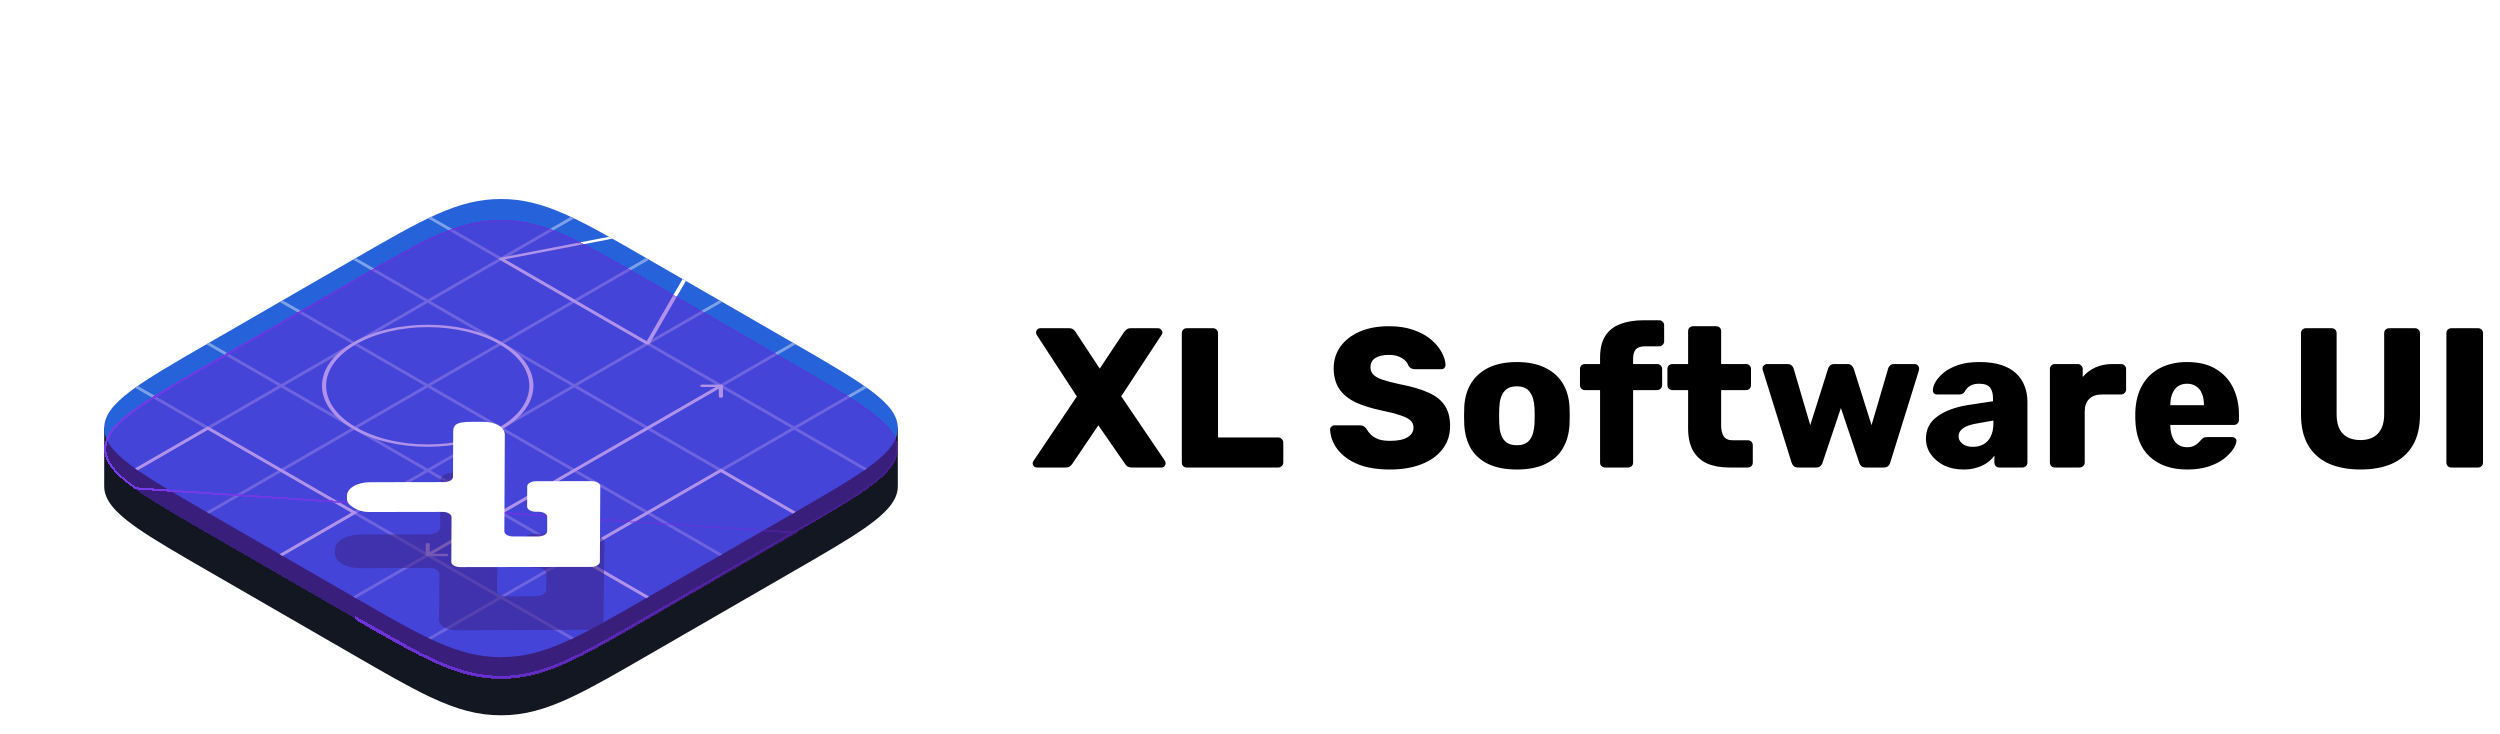 <svg width="603" height="177" viewBox="0 0 603 177" fill="none" xmlns="http://www.w3.org/2000/svg">
<path d="M191.2 137.89L191.553 137.686C198.739 133.538 204.375 130.284 208.463 127.446C208.671 127.301 208.876 127.157 209.077 127.014C214.061 123.465 216.553 120.545 216.553 117.276V103.022L120.777 158.522L25.132 103.022V117.276C25.132 120.545 27.624 123.465 32.609 127.014C32.614 127.018 32.619 127.021 32.624 127.025C32.82 127.164 33.02 127.304 33.223 127.446C37.31 130.284 42.947 133.538 50.132 137.686L50.486 137.89L67.456 147.687L68.163 148.096L85.134 157.893L85.487 158.097L85.487 158.097C92.673 162.245 98.309 165.499 103.226 167.859C103.477 167.979 103.727 168.097 103.974 168.213C110.121 171.091 115.18 172.529 120.843 172.529C126.506 172.529 131.564 171.091 137.711 168.213C137.959 168.097 138.208 167.979 138.459 167.859C143.376 165.499 149.013 162.245 156.198 158.097L156.552 157.893L173.522 148.096L174.229 147.687L191.2 137.89Z" fill="#121721"/>
<path d="M85.487 62.432C102.154 52.811 110.487 48 120.843 48C131.198 48 139.531 52.811 156.198 62.432L191.553 82.843C208.22 92.465 216.553 97.276 216.553 103.254C216.553 109.232 208.22 114.043 191.553 123.664L156.198 144.075C139.531 153.697 131.198 158.508 120.843 158.508C110.487 158.508 102.154 153.697 85.487 144.075L50.132 123.664C33.465 114.043 25.132 109.232 25.132 103.254C25.132 97.276 33.465 92.465 50.132 82.843L85.487 62.432Z" fill="#2662D9"/>
<path fill-rule="evenodd" clip-rule="evenodd" d="M33.223 113.424L50.132 103.662L67.103 113.459L49.779 123.46C49.896 123.528 50.014 123.596 50.132 123.664L50.486 123.869L67.81 113.867L84.78 123.664L67.456 133.666L68.163 134.074L85.487 124.073L102.458 133.87L85.134 143.871L85.487 144.075C85.606 144.143 85.724 144.211 85.841 144.279L103.165 134.278L120.136 144.075L103.226 153.837C103.487 153.962 103.746 154.085 104.003 154.205L120.843 144.483L137.682 154.205C137.939 154.085 138.198 153.962 138.459 153.837L121.55 144.075L138.52 134.278L155.845 144.279C155.962 144.211 156.08 144.143 156.198 144.075L156.552 143.871L139.228 133.87L156.198 124.073L173.522 134.074L174.229 133.666L156.905 123.664L173.876 113.867L191.2 123.869L191.553 123.664C191.672 123.596 191.79 123.528 191.907 123.46L174.583 113.459L191.553 103.662L208.463 113.424C208.68 113.273 208.892 113.124 209.1 112.975L192.261 103.254L209.1 93.532C208.892 93.384 208.68 93.234 208.463 93.084L191.553 102.846L174.583 93.049L191.907 83.047C191.79 82.979 191.672 82.911 191.553 82.843L191.2 82.639L173.876 92.64L156.905 82.843L174.229 72.842L173.522 72.434L156.198 82.435L139.228 72.638L156.552 62.637L156.198 62.432C156.08 62.364 155.962 62.296 155.845 62.228L138.52 72.23L121.55 62.432L138.459 52.671C138.198 52.546 137.939 52.423 137.682 52.303L120.843 62.024L104.003 52.303C103.746 52.423 103.487 52.546 103.226 52.671L120.136 62.432L103.165 72.23L85.841 62.228C85.724 62.296 85.606 62.364 85.487 62.432L85.134 62.637L102.458 72.638L85.487 82.435L68.163 72.434L67.456 72.842L84.78 82.843L67.81 92.64L50.486 82.639L50.132 82.843C50.014 82.911 49.896 82.979 49.779 83.047L67.103 93.049L50.132 102.846L33.223 93.084C33.006 93.234 32.794 93.384 32.585 93.532L49.425 103.254L32.585 112.975C32.794 113.124 33.006 113.273 33.223 113.424ZM67.81 113.051L50.839 103.254L67.81 93.457L84.78 103.254L67.81 113.051ZM85.487 102.846L68.517 93.049L85.487 83.251L102.458 93.049L85.487 102.846ZM103.165 92.64L86.195 82.843L103.165 73.046L120.136 82.843L103.165 92.64ZM120.843 82.435L103.872 72.638L120.843 62.841L137.813 72.638L120.843 82.435ZM121.55 82.843L138.52 73.046L155.491 82.843L138.52 92.64L121.55 82.843ZM139.228 93.049L156.198 83.251L173.169 93.049L156.198 102.846L139.228 93.049ZM156.905 103.254L173.876 93.457L190.846 103.254L173.876 113.051L156.905 103.254ZM156.198 103.662L173.169 113.459L156.198 123.256L139.228 113.459L156.198 103.662ZM138.52 113.867L155.491 123.664L138.52 133.462L121.55 123.664L138.52 113.867ZM120.843 124.073L137.813 133.87L120.843 143.667L103.872 133.87L120.843 124.073ZM120.136 123.664L103.165 133.462L86.195 123.664L103.165 113.867L120.136 123.664ZM102.458 113.459L85.487 123.256L68.517 113.459L85.487 103.662L102.458 113.459ZM103.165 113.051L86.195 103.254L103.165 93.457L120.136 103.254L103.165 113.051ZM120.843 102.846L103.872 93.049L120.843 83.251L137.813 93.049L120.843 102.846ZM121.55 103.254L138.52 93.457L155.491 103.254L138.52 113.051L121.55 103.254ZM120.843 103.662L137.813 113.459L120.843 123.256L103.872 113.459L120.843 103.662Z" fill="#7DA1E8"/>
<path fill-rule="evenodd" clip-rule="evenodd" d="M173.876 92.76C174.152 92.76 174.376 92.889 174.376 93.049V95.646C174.376 95.806 174.152 95.935 173.876 95.935C173.6 95.935 173.376 95.806 173.376 95.646V93.745L104.372 133.581L107.665 133.581C107.941 133.581 108.165 133.71 108.165 133.87C108.165 134.029 107.941 134.158 107.665 134.158L103.165 134.158C102.889 134.158 102.665 134.029 102.665 133.87V131.272C102.665 131.113 102.889 130.983 103.165 130.983C103.441 130.983 103.665 131.113 103.665 131.272V133.173L172.669 93.337H169.376C169.1 93.337 168.876 93.208 168.876 93.049C168.876 92.889 169.1 92.76 169.376 92.76H173.876Z" fill="white"/>
<path fill-rule="evenodd" clip-rule="evenodd" d="M120.489 83.047C110.921 77.524 95.409 77.524 85.841 83.047C76.273 88.571 76.273 97.526 85.841 103.05C95.409 108.573 110.921 108.573 120.489 103.05C130.057 97.526 130.057 88.571 120.489 83.047ZM85.134 82.639C95.092 76.89 111.238 76.89 121.196 82.639C131.155 88.388 131.155 97.709 121.196 103.458C111.238 109.207 95.092 109.207 85.134 103.458C75.175 97.709 75.175 88.388 85.134 82.639Z" fill="white"/>
<path d="M165.432 67.763L156.672 82.934C156.618 83.029 156.482 83.101 156.313 83.124C156.144 83.147 155.967 83.118 155.845 83.047L120.489 62.637C120.367 62.566 120.316 62.464 120.356 62.366C120.396 62.269 120.52 62.19 120.685 62.159L146.897 57.115C147.164 57.264 147.433 57.415 147.705 57.568L121.768 62.559L155.98 82.309L164.642 67.307L165.432 67.763Z" fill="white"/>
<path d="M68.163 134.074L86.195 123.664L50.132 102.846L32.585 112.975L32.609 112.992C32.809 113.135 33.014 113.279 33.223 113.424L50.132 103.662L84.78 123.664L67.456 133.666L68.163 134.074Z" fill="white"/>
<path d="M191.907 123.46L173.876 113.051L137.813 133.87L155.845 144.279C156.198 144.075 156.198 144.075 156.552 143.871L139.228 133.87L173.876 113.867L191.2 123.869L191.907 123.46Z" fill="white"/>
<g opacity="0.5" filter="url(#filter0_f_104_373)">
<path d="M120.173 117.568C120.182 117.099 120.022 116.634 119.727 116.201C119.421 115.768 118.979 115.379 118.414 115.049C117.849 114.719 117.178 114.458 116.442 114.282C115.7 114.103 114.904 114.016 114.102 114.022L109.173 114.043C108.401 114.038 107.673 114.218 107.132 114.534C106.591 114.85 106.283 115.275 106.279 115.72L106.141 127.322C106.139 127.52 106.073 127.722 105.931 127.907C105.801 128.092 105.601 128.263 105.359 128.404C105.112 128.549 104.824 128.662 104.508 128.738C104.191 128.814 103.851 128.856 103.506 128.861L86.956 128.932C85.334 128.94 83.774 129.321 82.615 129.997C81.462 130.671 80.805 131.586 80.791 132.533L80.777 133.494C80.763 134.441 81.4 135.349 82.541 136.016C83.683 136.682 85.231 137.051 86.859 137.046L103.409 136.975C103.748 136.974 104.093 137.011 104.409 137.085C104.724 137.159 105.01 137.271 105.255 137.414C105.494 137.554 105.685 137.721 105.818 137.908C105.946 138.093 106.014 138.291 106.007 138.493L105.866 149.728C105.966 150.323 106.413 150.879 107.135 151.294C107.863 151.713 108.809 151.97 109.828 152.022L134.76 151.92C134.877 151.926 134.994 151.933 135.117 151.929L142.031 151.899C142.663 151.897 143.279 151.796 143.825 151.607C144.371 151.417 144.818 151.149 145.125 150.827C145.414 150.522 145.569 150.186 145.566 149.841L145.612 145.806C145.612 145.765 145.601 145.724 145.601 145.683L145.777 131.004C145.787 130.488 145.457 129.993 144.857 129.622C144.544 129.335 144.112 129.104 143.604 128.945C143.097 128.786 142.529 128.702 141.944 128.703L129.229 128.753C127.402 128.759 125.92 129.631 125.911 130.698L125.875 134.959C125.866 136.025 127.346 136.89 129.178 136.881C129.518 136.88 129.863 136.917 130.179 136.991C130.494 137.065 130.78 137.177 131.025 137.32C131.263 137.46 131.455 137.627 131.588 137.814C131.716 137.999 131.784 138.197 131.777 138.399L131.727 142.286C131.723 142.69 131.439 143.08 130.945 143.369C130.451 143.658 129.788 143.82 129.091 143.826L122.47 143.855C122.131 143.856 121.785 143.819 121.47 143.745C121.154 143.67 120.869 143.558 120.624 143.416C120.379 143.273 120.193 143.109 120.06 142.921C119.933 142.737 119.864 142.539 119.872 142.337" fill="#151C28"/>
</g>
<g filter="url(#filter1_bdd_104_373)">
<path d="M156.198 34.432C149.013 30.285 143.376 27.031 138.459 24.671C138.208 24.55 137.959 24.432 137.711 24.316C131.564 21.439 126.506 20 120.843 20C115.18 20 110.121 21.439 103.974 24.316C103.727 24.432 103.477 24.55 103.226 24.671C98.309 27.031 92.673 30.285 85.487 34.432L50.132 54.843C42.947 58.991 37.31 62.245 33.223 65.084C33.014 65.229 32.809 65.373 32.609 65.516C27.624 69.064 25.132 71.984 25.132 75.254C25.132 78.523 27.624 81.443 32.609 84.992C32.809 85.135 33.014 85.279 33.223 85.424C37.31 88.263 42.947 91.516 50.132 95.664L85.487 116.075C92.673 120.223 98.309 123.477 103.226 125.837C103.477 125.957 103.727 126.075 103.974 126.191C110.121 129.069 115.18 130.508 120.843 130.508C126.506 130.508 131.564 129.069 137.711 126.191C137.959 126.075 138.208 125.957 138.459 125.837C143.376 123.477 149.013 120.223 156.198 116.075L191.553 95.664C198.739 91.516 204.375 88.262 208.463 85.424C208.671 85.279 208.876 85.135 209.077 84.992C214.061 81.443 216.553 78.523 216.553 75.254C216.553 71.984 214.061 69.064 209.077 65.516C208.876 65.373 208.671 65.229 208.463 65.084C204.375 62.245 198.739 58.991 191.553 54.843L156.198 34.432Z" fill="#6226D9" fill-opacity="0.5" shape-rendering="crispEdges"/>
<path d="M208.932 84.788C213.919 81.237 216.303 78.384 216.303 75.254C216.303 72.128 213.926 69.278 208.952 65.734C208.945 65.729 208.939 65.724 208.932 65.719C208.732 65.577 208.528 65.434 208.32 65.289C204.243 62.458 198.618 59.21 191.428 55.06L156.073 34.649C155.955 34.581 155.837 34.513 155.72 34.445C148.7 30.393 143.177 27.212 138.351 24.896C138.101 24.776 137.852 24.658 137.605 24.543C137.596 24.538 137.586 24.534 137.577 24.529C131.463 21.67 126.449 20.25 120.843 20.25C115.237 20.25 110.223 21.67 104.109 24.529C104.1 24.533 104.091 24.537 104.083 24.541C104.082 24.542 104.081 24.542 104.08 24.543C103.833 24.658 103.585 24.776 103.335 24.896C98.508 27.212 92.986 30.393 85.966 34.445C85.965 34.445 85.965 34.446 85.964 34.446C85.847 34.514 85.73 34.581 85.612 34.649L50.257 55.06C43.068 59.21 37.442 62.458 33.365 65.289C33.157 65.434 32.954 65.577 32.754 65.719C32.746 65.725 32.738 65.73 32.73 65.736C27.759 69.279 25.382 72.128 25.382 75.254C25.382 78.384 27.766 81.237 32.754 84.788L191.907 95.46L191.782 95.244C198.802 91.191 204.31 88.003 208.32 85.218C208.528 85.074 208.732 84.931 208.932 84.788ZM208.932 84.788L208.955 84.772L209.1 84.975C209.092 84.981 209.085 84.987 209.077 84.992L208.932 84.788ZM103.974 126.191L104.08 125.965C103.833 125.849 103.585 125.732 103.335 125.611C98.428 123.257 92.801 120.008 85.612 115.859L103.974 126.191ZM103.974 126.191C103.727 126.075 103.477 125.957 103.226 125.837C98.39 123.516 92.858 120.33 85.841 116.279L103.974 126.191ZM191.428 95.448L191.553 95.664L156.198 116.075L156.073 115.859L191.428 95.448ZM155.72 116.063L155.845 116.279C148.876 120.302 143.372 123.472 138.559 125.789C138.526 125.805 138.492 125.821 138.459 125.837C138.426 125.853 138.392 125.869 138.359 125.885C138.142 125.989 137.926 126.091 137.711 126.191L137.606 125.965C137.852 125.849 138.101 125.732 138.351 125.611C143.245 123.263 148.855 120.026 156.016 115.892L155.72 116.063ZM137.576 125.978L137.682 126.205C131.548 129.073 126.497 130.508 120.843 130.508C115.189 130.508 110.137 129.073 104.003 126.205L104.109 125.978L104.1 125.974C110.218 128.836 115.234 130.258 120.843 130.258C126.453 130.258 131.47 128.835 137.59 125.972L137.576 125.978Z" stroke="url(#paint0_linear_104_373)" stroke-width="0.5" shape-rendering="crispEdges"/>
</g>
<g filter="url(#filter2_d_104_373)">
<path d="M121.648 100.166L121.762 76.711C121.649 75.851 121.122 75.127 120.256 74.608C119.37 74.078 118.129 73.763 116.613 73.739L113.88 73.743C109.453 73.709 109.273 74.777 109.311 76.556L109.26 87.036C109.256 87.721 108.292 88.277 107.106 88.279L89.209 88.308L89.207 88.308C87.758 88.315 86.363 88.652 85.327 89.25C84.296 89.845 83.708 90.653 83.695 91.49L83.682 92.339C83.67 93.176 84.346 93.915 85.366 94.504C86.387 95.094 87.554 95.501 89.009 95.497L106.768 95.468C107.954 95.466 108.912 96.02 108.909 96.705L108.856 107.55C108.855 107.893 109.094 108.202 109.481 108.426C109.869 108.65 110.405 108.788 110.998 108.787L142.541 108.736C143.727 108.734 144.691 108.177 144.694 107.492L144.783 89.283C144.784 88.94 144.546 88.631 144.158 88.407C143.77 88.183 143.234 88.045 142.641 88.046L129.321 88.068C128.135 88.07 127.171 88.626 127.167 89.311L127.144 94.195C127.14 94.88 128.099 95.434 129.285 95.432L129.85 95.431C131.036 95.429 131.994 95.983 131.991 96.667L131.974 100.149C131.971 100.834 131.007 101.39 129.821 101.392L123.79 101.402C122.604 101.404 121.645 100.85 121.648 100.166Z" fill="white"/>
</g>
<path d="M250.137 112.765C249.849 112.765 249.593 112.669 249.369 112.477C249.177 112.253 249.081 112.013 249.081 111.757C249.081 111.661 249.097 111.565 249.129 111.469C249.161 111.373 249.209 111.277 249.273 111.181L259.737 95.629L250.041 80.749C249.945 80.557 249.897 80.365 249.897 80.173C249.897 79.917 249.993 79.693 250.185 79.501C250.377 79.277 250.617 79.165 250.905 79.165H257.865C258.345 79.165 258.713 79.293 258.969 79.549C259.225 79.773 259.401 79.981 259.497 80.173L265.257 88.909L271.065 80.173C271.193 79.981 271.385 79.773 271.641 79.549C271.897 79.293 272.265 79.165 272.745 79.165H279.321C279.609 79.165 279.849 79.277 280.041 79.501C280.265 79.693 280.377 79.917 280.377 80.173C280.377 80.397 280.313 80.589 280.185 80.749L270.441 95.581L281.001 111.181C281.065 111.277 281.097 111.373 281.097 111.469C281.129 111.565 281.145 111.661 281.145 111.757C281.145 112.013 281.049 112.253 280.857 112.477C280.665 112.669 280.425 112.765 280.137 112.765H272.985C272.505 112.765 272.121 112.653 271.833 112.429C271.577 112.173 271.401 111.965 271.305 111.805L264.921 102.589L258.681 111.805C258.585 111.965 258.409 112.173 258.153 112.429C257.897 112.653 257.529 112.765 257.049 112.765H250.137ZM286.254 112.765C285.902 112.765 285.614 112.653 285.39 112.429C285.166 112.205 285.054 111.917 285.054 111.565V80.365C285.054 80.013 285.166 79.725 285.39 79.501C285.614 79.277 285.902 79.165 286.254 79.165H292.59C292.91 79.165 293.182 79.277 293.406 79.501C293.662 79.725 293.79 80.013 293.79 80.365V105.517H308.286C308.638 105.517 308.926 105.645 309.15 105.901C309.406 106.125 309.534 106.413 309.534 106.765V111.565C309.534 111.917 309.406 112.205 309.15 112.429C308.926 112.653 308.638 112.765 308.286 112.765H286.254ZM335.316 113.245C332.116 113.245 329.46 112.797 327.348 111.901C325.236 110.973 323.636 109.773 322.548 108.301C321.46 106.829 320.884 105.261 320.82 103.597C320.82 103.341 320.916 103.117 321.108 102.925C321.332 102.701 321.588 102.589 321.876 102.589H327.924C328.372 102.589 328.708 102.669 328.932 102.829C329.188 102.989 329.412 103.197 329.604 103.453C329.86 103.933 330.212 104.397 330.66 104.845C331.14 105.293 331.748 105.661 332.484 105.949C333.252 106.205 334.196 106.333 335.316 106.333C337.172 106.333 338.564 106.045 339.492 105.469C340.452 104.893 340.932 104.109 340.932 103.117C340.932 102.413 340.676 101.837 340.164 101.389C339.652 100.909 338.82 100.493 337.668 100.141C336.548 99.757 335.044 99.373 333.156 98.989C330.724 98.477 328.644 97.821 326.916 97.021C325.22 96.189 323.924 95.117 323.028 93.805C322.132 92.461 321.684 90.797 321.684 88.813C321.684 86.861 322.228 85.117 323.316 83.581C324.436 82.045 325.988 80.845 327.972 79.981C329.956 79.117 332.308 78.685 335.028 78.685C337.236 78.685 339.172 78.973 340.836 79.549C342.532 80.125 343.956 80.893 345.108 81.853C346.26 82.813 347.124 83.837 347.7 84.925C348.308 85.981 348.628 87.021 348.66 88.045C348.66 88.301 348.564 88.541 348.372 88.765C348.18 88.957 347.94 89.053 347.652 89.053H341.316C340.964 89.053 340.66 88.989 340.404 88.861C340.148 88.733 339.924 88.525 339.732 88.237C339.54 87.533 339.028 86.925 338.196 86.413C337.396 85.869 336.34 85.597 335.028 85.597C333.62 85.597 332.516 85.853 331.716 86.365C330.948 86.845 330.564 87.597 330.564 88.621C330.564 89.261 330.772 89.821 331.188 90.301C331.636 90.781 332.356 91.197 333.348 91.549C334.372 91.901 335.764 92.269 337.524 92.653C340.436 93.197 342.788 93.885 344.58 94.717C346.372 95.517 347.684 96.573 348.516 97.885C349.348 99.165 349.764 100.781 349.764 102.733C349.764 104.909 349.14 106.797 347.892 108.397C346.676 109.965 344.98 111.165 342.804 111.997C340.628 112.829 338.132 113.245 335.316 113.245ZM365.85 113.245C363.162 113.245 360.89 112.813 359.034 111.949C357.21 111.085 355.802 109.853 354.81 108.253C353.85 106.621 353.306 104.685 353.178 102.445C353.146 101.805 353.13 101.085 353.13 100.285C353.13 99.453 353.146 98.733 353.178 98.125C353.306 95.853 353.882 93.917 354.906 92.317C355.93 90.717 357.354 89.485 359.178 88.621C361.034 87.757 363.258 87.325 365.85 87.325C368.474 87.325 370.698 87.757 372.522 88.621C374.378 89.485 375.818 90.717 376.842 92.317C377.866 93.917 378.442 95.853 378.57 98.125C378.602 98.733 378.618 99.453 378.618 100.285C378.618 101.085 378.602 101.805 378.57 102.445C378.442 104.685 377.882 106.621 376.89 108.253C375.93 109.853 374.522 111.085 372.666 111.949C370.842 112.813 368.57 113.245 365.85 113.245ZM365.85 107.389C367.29 107.389 368.33 106.957 368.97 106.093C369.642 105.229 370.026 103.933 370.122 102.205C370.154 101.725 370.17 101.085 370.17 100.285C370.17 99.485 370.154 98.845 370.122 98.365C370.026 96.669 369.642 95.389 368.97 94.525C368.33 93.629 367.29 93.181 365.85 93.181C364.442 93.181 363.402 93.629 362.73 94.525C362.058 95.389 361.69 96.669 361.626 98.365C361.594 98.845 361.578 99.485 361.578 100.285C361.578 101.085 361.594 101.725 361.626 102.205C361.69 103.933 362.058 105.229 362.73 106.093C363.402 106.957 364.442 107.389 365.85 107.389ZM387.136 112.765C386.816 112.765 386.528 112.653 386.272 112.429C386.048 112.205 385.936 111.917 385.936 111.565V94.093H382.288C381.936 94.093 381.648 93.981 381.424 93.757C381.2 93.533 381.088 93.245 381.088 92.893V89.005C381.088 88.653 381.2 88.365 381.424 88.141C381.648 87.917 381.936 87.805 382.288 87.805H385.936V86.269C385.936 84.093 386.352 82.349 387.184 81.037C388.048 79.693 389.264 78.733 390.832 78.157C392.4 77.549 394.272 77.245 396.448 77.245H400.192C400.512 77.245 400.784 77.357 401.008 77.581C401.264 77.805 401.392 78.093 401.392 78.445V82.333C401.392 82.685 401.264 82.973 401.008 83.197C400.784 83.421 400.512 83.533 400.192 83.533H396.832C395.744 83.533 394.976 83.789 394.528 84.301C394.112 84.813 393.904 85.549 393.904 86.509V87.805H399.712C400.032 87.805 400.304 87.917 400.528 88.141C400.784 88.365 400.912 88.653 400.912 89.005V92.893C400.912 93.245 400.784 93.533 400.528 93.757C400.304 93.981 400.032 94.093 399.712 94.093H393.904V111.565C393.904 111.917 393.792 112.205 393.568 112.429C393.344 112.653 393.056 112.765 392.704 112.765H387.136ZM417.107 112.765C415.059 112.765 413.283 112.445 411.779 111.805C410.307 111.133 409.171 110.109 408.371 108.733C407.571 107.325 407.171 105.517 407.171 103.309V94.093H403.427C403.075 94.093 402.771 93.981 402.515 93.757C402.291 93.533 402.179 93.245 402.179 92.893V89.005C402.179 88.653 402.291 88.365 402.515 88.141C402.771 87.917 403.075 87.805 403.427 87.805H407.171V79.885C407.171 79.533 407.283 79.245 407.507 79.021C407.763 78.797 408.051 78.685 408.371 78.685H413.939C414.291 78.685 414.579 78.797 414.803 79.021C415.027 79.245 415.139 79.533 415.139 79.885V87.805H421.139C421.491 87.805 421.779 87.917 422.003 88.141C422.227 88.365 422.339 88.653 422.339 89.005V92.893C422.339 93.245 422.227 93.533 422.003 93.757C421.779 93.981 421.491 94.093 421.139 94.093H415.139V102.637C415.139 103.725 415.347 104.589 415.763 105.229C416.179 105.869 416.883 106.189 417.875 106.189H421.571C421.923 106.189 422.211 106.301 422.435 106.525C422.659 106.749 422.771 107.037 422.771 107.389V111.565C422.771 111.917 422.659 112.205 422.435 112.429C422.211 112.653 421.923 112.765 421.571 112.765H417.107ZM433.705 112.765C433.225 112.765 432.873 112.653 432.649 112.429C432.425 112.205 432.249 111.917 432.121 111.565L425.209 89.341C425.145 89.181 425.113 89.021 425.113 88.861C425.113 88.573 425.225 88.333 425.449 88.141C425.673 87.917 425.929 87.805 426.217 87.805H431.161C431.577 87.805 431.897 87.917 432.121 88.141C432.377 88.365 432.537 88.589 432.601 88.813L436.633 102.541L440.953 88.861C441.017 88.637 441.161 88.413 441.385 88.189C441.641 87.933 441.993 87.805 442.441 87.805H445.609C446.057 87.805 446.393 87.933 446.617 88.189C446.873 88.413 447.033 88.637 447.097 88.861L451.417 102.541L455.449 88.813C455.513 88.589 455.657 88.365 455.881 88.141C456.137 87.917 456.473 87.805 456.889 87.805H461.833C462.121 87.805 462.361 87.917 462.553 88.141C462.777 88.333 462.889 88.573 462.889 88.861C462.889 89.021 462.873 89.181 462.841 89.341L455.929 111.565C455.833 111.917 455.657 112.205 455.401 112.429C455.177 112.653 454.825 112.765 454.345 112.765H450.025C449.577 112.765 449.225 112.653 448.969 112.429C448.713 112.205 448.537 111.917 448.441 111.565L444.025 98.413L439.609 111.565C439.513 111.917 439.337 112.205 439.081 112.429C438.825 112.653 438.473 112.765 438.025 112.765H433.705ZM473.608 113.245C471.88 113.245 470.328 112.925 468.952 112.285C467.608 111.613 466.536 110.717 465.736 109.597C464.936 108.477 464.536 107.213 464.536 105.805C464.536 103.533 465.464 101.741 467.32 100.429C469.176 99.085 471.64 98.173 474.712 97.693L480.712 96.781V96.109C480.712 94.957 480.472 94.077 479.992 93.469C479.512 92.861 478.632 92.557 477.352 92.557C476.456 92.557 475.72 92.733 475.144 93.085C474.6 93.437 474.168 93.917 473.848 94.525C473.56 94.941 473.16 95.149 472.648 95.149H467.272C466.92 95.149 466.648 95.053 466.456 94.861C466.264 94.637 466.184 94.381 466.216 94.093C466.216 93.517 466.424 92.861 466.84 92.125C467.288 91.357 467.96 90.605 468.856 89.869C469.752 89.133 470.904 88.525 472.312 88.045C473.72 87.565 475.416 87.325 477.4 87.325C479.48 87.325 481.256 87.565 482.728 88.045C484.2 88.525 485.384 89.197 486.28 90.061C487.208 90.925 487.896 91.949 488.344 93.133C488.792 94.285 489.016 95.565 489.016 96.973V111.565C489.016 111.917 488.888 112.205 488.632 112.429C488.408 112.653 488.136 112.765 487.816 112.765H482.248C481.896 112.765 481.608 112.653 481.384 112.429C481.16 112.205 481.048 111.917 481.048 111.565V109.885C480.632 110.493 480.072 111.053 479.368 111.565C478.664 112.077 477.832 112.477 476.872 112.765C475.944 113.085 474.856 113.245 473.608 113.245ZM475.864 107.773C476.792 107.773 477.624 107.581 478.36 107.197C479.128 106.781 479.72 106.157 480.136 105.325C480.584 104.461 480.808 103.389 480.808 102.109V101.437L476.728 102.157C475.224 102.413 474.12 102.813 473.416 103.357C472.744 103.869 472.408 104.477 472.408 105.181C472.408 105.725 472.568 106.189 472.888 106.573C473.208 106.957 473.624 107.261 474.136 107.485C474.648 107.677 475.224 107.773 475.864 107.773ZM495.632 112.765C495.28 112.765 494.992 112.653 494.768 112.429C494.544 112.205 494.432 111.917 494.432 111.565V89.005C494.432 88.685 494.544 88.413 494.768 88.189C494.992 87.933 495.28 87.805 495.632 87.805H501.152C501.504 87.805 501.792 87.933 502.016 88.189C502.24 88.413 502.352 88.685 502.352 89.005V90.925C503.216 89.933 504.24 89.165 505.424 88.621C506.64 88.077 508 87.805 509.504 87.805H511.616C511.936 87.805 512.208 87.917 512.432 88.141C512.688 88.365 512.816 88.653 512.816 89.005V93.949C512.816 94.269 512.688 94.557 512.432 94.813C512.208 95.037 511.936 95.149 511.616 95.149H506.96C505.648 95.149 504.624 95.517 503.888 96.253C503.184 96.957 502.832 97.965 502.832 99.277V111.565C502.832 111.917 502.704 112.205 502.448 112.429C502.224 112.653 501.936 112.765 501.584 112.765H495.632ZM527.562 113.245C523.786 113.245 520.778 112.221 518.538 110.173C516.298 108.125 515.13 105.085 515.034 101.053C515.034 100.829 515.034 100.541 515.034 100.189C515.034 99.837 515.034 99.565 515.034 99.373C515.13 96.845 515.69 94.685 516.714 92.893C517.77 91.069 519.21 89.693 521.034 88.765C522.89 87.805 525.05 87.325 527.514 87.325C530.33 87.325 532.65 87.885 534.474 89.005C536.33 90.125 537.722 91.645 538.65 93.565C539.578 95.485 540.042 97.677 540.042 100.141V101.293C540.042 101.645 539.914 101.933 539.658 102.157C539.434 102.381 539.162 102.493 538.842 102.493H523.482C523.482 102.525 523.482 102.573 523.482 102.637C523.482 102.701 523.482 102.765 523.482 102.829C523.514 103.757 523.674 104.605 523.962 105.373C524.25 106.141 524.698 106.749 525.306 107.197C525.914 107.645 526.65 107.869 527.514 107.869C528.154 107.869 528.682 107.773 529.098 107.581C529.546 107.357 529.914 107.117 530.202 106.861C530.49 106.573 530.714 106.333 530.874 106.141C531.162 105.821 531.386 105.629 531.546 105.565C531.738 105.469 532.026 105.421 532.41 105.421H538.362C538.682 105.421 538.938 105.517 539.13 105.709C539.354 105.869 539.45 106.109 539.418 106.429C539.386 106.973 539.114 107.629 538.602 108.397C538.09 109.165 537.338 109.933 536.346 110.701C535.386 111.437 534.17 112.045 532.698 112.525C531.226 113.005 529.514 113.245 527.562 113.245ZM523.482 97.741H531.594V97.645C531.594 96.621 531.434 95.725 531.114 94.957C530.826 94.189 530.362 93.597 529.722 93.181C529.114 92.765 528.378 92.557 527.514 92.557C526.65 92.557 525.914 92.765 525.306 93.181C524.73 93.597 524.282 94.189 523.962 94.957C523.642 95.725 523.482 96.621 523.482 97.645V97.741ZM569.352 113.245C566.472 113.245 563.944 112.781 561.768 111.853C559.624 110.893 557.96 109.437 556.776 107.485C555.592 105.501 555 102.989 555 99.949V80.365C555 80.013 555.112 79.725 555.336 79.501C555.56 79.277 555.848 79.165 556.2 79.165H562.392C562.744 79.165 563.032 79.277 563.256 79.501C563.48 79.725 563.592 80.013 563.592 80.365V99.901C563.592 101.981 564.088 103.549 565.08 104.605C566.104 105.629 567.528 106.141 569.352 106.141C571.144 106.141 572.536 105.629 573.528 104.605C574.552 103.549 575.064 101.981 575.064 99.901V80.365C575.064 80.013 575.176 79.725 575.4 79.501C575.656 79.277 575.944 79.165 576.264 79.165H582.504C582.824 79.165 583.096 79.277 583.32 79.501C583.576 79.725 583.704 80.013 583.704 80.365V99.949C583.704 102.989 583.112 105.501 581.928 107.485C580.744 109.437 579.08 110.893 576.936 111.853C574.792 112.781 572.264 113.245 569.352 113.245ZM591.27 112.765C590.918 112.765 590.63 112.653 590.406 112.429C590.182 112.205 590.07 111.917 590.07 111.565V80.365C590.07 80.013 590.182 79.725 590.406 79.501C590.63 79.277 590.918 79.165 591.27 79.165H597.702C598.054 79.165 598.342 79.277 598.566 79.501C598.79 79.725 598.902 80.013 598.902 80.365V111.565C598.902 111.917 598.79 112.205 598.566 112.429C598.342 112.653 598.054 112.765 597.702 112.765H591.27Z" fill="black"/>
<defs>
<filter id="filter0_f_104_373" x="56.777" y="90.022" width="113" height="86" filterUnits="userSpaceOnUse" color-interpolation-filters="sRGB">
<feFlood flood-opacity="0" result="BackgroundImageFix"/>
<feBlend mode="normal" in="SourceGraphic" in2="BackgroundImageFix" result="shape"/>
<feGaussianBlur stdDeviation="12" result="effect1_foregroundBlur_104_373"/>
</filter>
<filter id="filter1_bdd_104_373" x="0.132" y="0" width="241.421" height="168.508" filterUnits="userSpaceOnUse" color-interpolation-filters="sRGB">
<feFlood flood-opacity="0" result="BackgroundImageFix"/>
<feGaussianBlur in="BackgroundImageFix" stdDeviation="1.5"/>
<feComposite in2="SourceAlpha" operator="in" result="effect1_backgroundBlur_104_373"/>
<feColorMatrix in="SourceAlpha" type="matrix" values="0 0 0 0 0 0 0 0 0 0 0 0 0 0 0 0 0 0 127 0" result="hardAlpha"/>
<feOffset dy="28"/>
<feGaussianBlur stdDeviation="5"/>
<feComposite in2="hardAlpha" operator="out"/>
<feColorMatrix type="matrix" values="0 0 0 0 0.082 0 0 0 0 0.11 0 0 0 0 0.157 0 0 0 0.25 0"/>
<feBlend mode="normal" in2="effect1_backgroundBlur_104_373" result="effect2_dropShadow_104_373"/>
<feColorMatrix in="SourceAlpha" type="matrix" values="0 0 0 0 0 0 0 0 0 0 0 0 0 0 0 0 0 0 127 0" result="hardAlpha"/>
<feOffset dy="5"/>
<feGaussianBlur stdDeviation="12.5"/>
<feColorMatrix type="matrix" values="0 0 0 0 0.384 0 0 0 0 0.149 0 0 0 0 0.851 0 0 0 0.7 0"/>
<feBlend mode="soft-light" in2="effect2_dropShadow_104_373" result="effect3_dropShadow_104_373"/>
<feBlend mode="normal" in="SourceGraphic" in2="effect3_dropShadow_104_373" result="shape"/>
</filter>
<filter id="filter2_d_104_373" x="68.268" y="71.542" width="105.132" height="86.837" filterUnits="userSpaceOnUse" color-interpolation-filters="sRGB">
<feFlood flood-opacity="0" result="BackgroundImageFix"/>
<feColorMatrix in="SourceAlpha" type="matrix" values="0 0 0 0 0 0 0 0 0 0 0 0 0 0 0 0 0 0 127 0" result="hardAlpha"/>
<feOffset dy="28"/>
<feGaussianBlur stdDeviation="6"/>
<feComposite in2="hardAlpha" operator="out"/>
<feColorMatrix type="matrix" values="0 0 0 0 0.082 0 0 0 0 0.11 0 0 0 0 0.157 0 0 0 0.25 0"/>
<feBlend mode="normal" in2="BackgroundImageFix" result="effect1_dropShadow_104_373"/>
<feBlend mode="normal" in="SourceGraphic" in2="effect1_dropShadow_104_373" result="shape"/>
</filter>
<linearGradient id="paint0_linear_104_373" x1="44.276" y1="90.022" x2="144.731" y2="12.014" gradientUnits="userSpaceOnUse">
<stop stop-color="#763BEA"/>
<stop offset="1" stop-color="#7522DE" stop-opacity="0.15"/>
</linearGradient>
</defs>
</svg>
